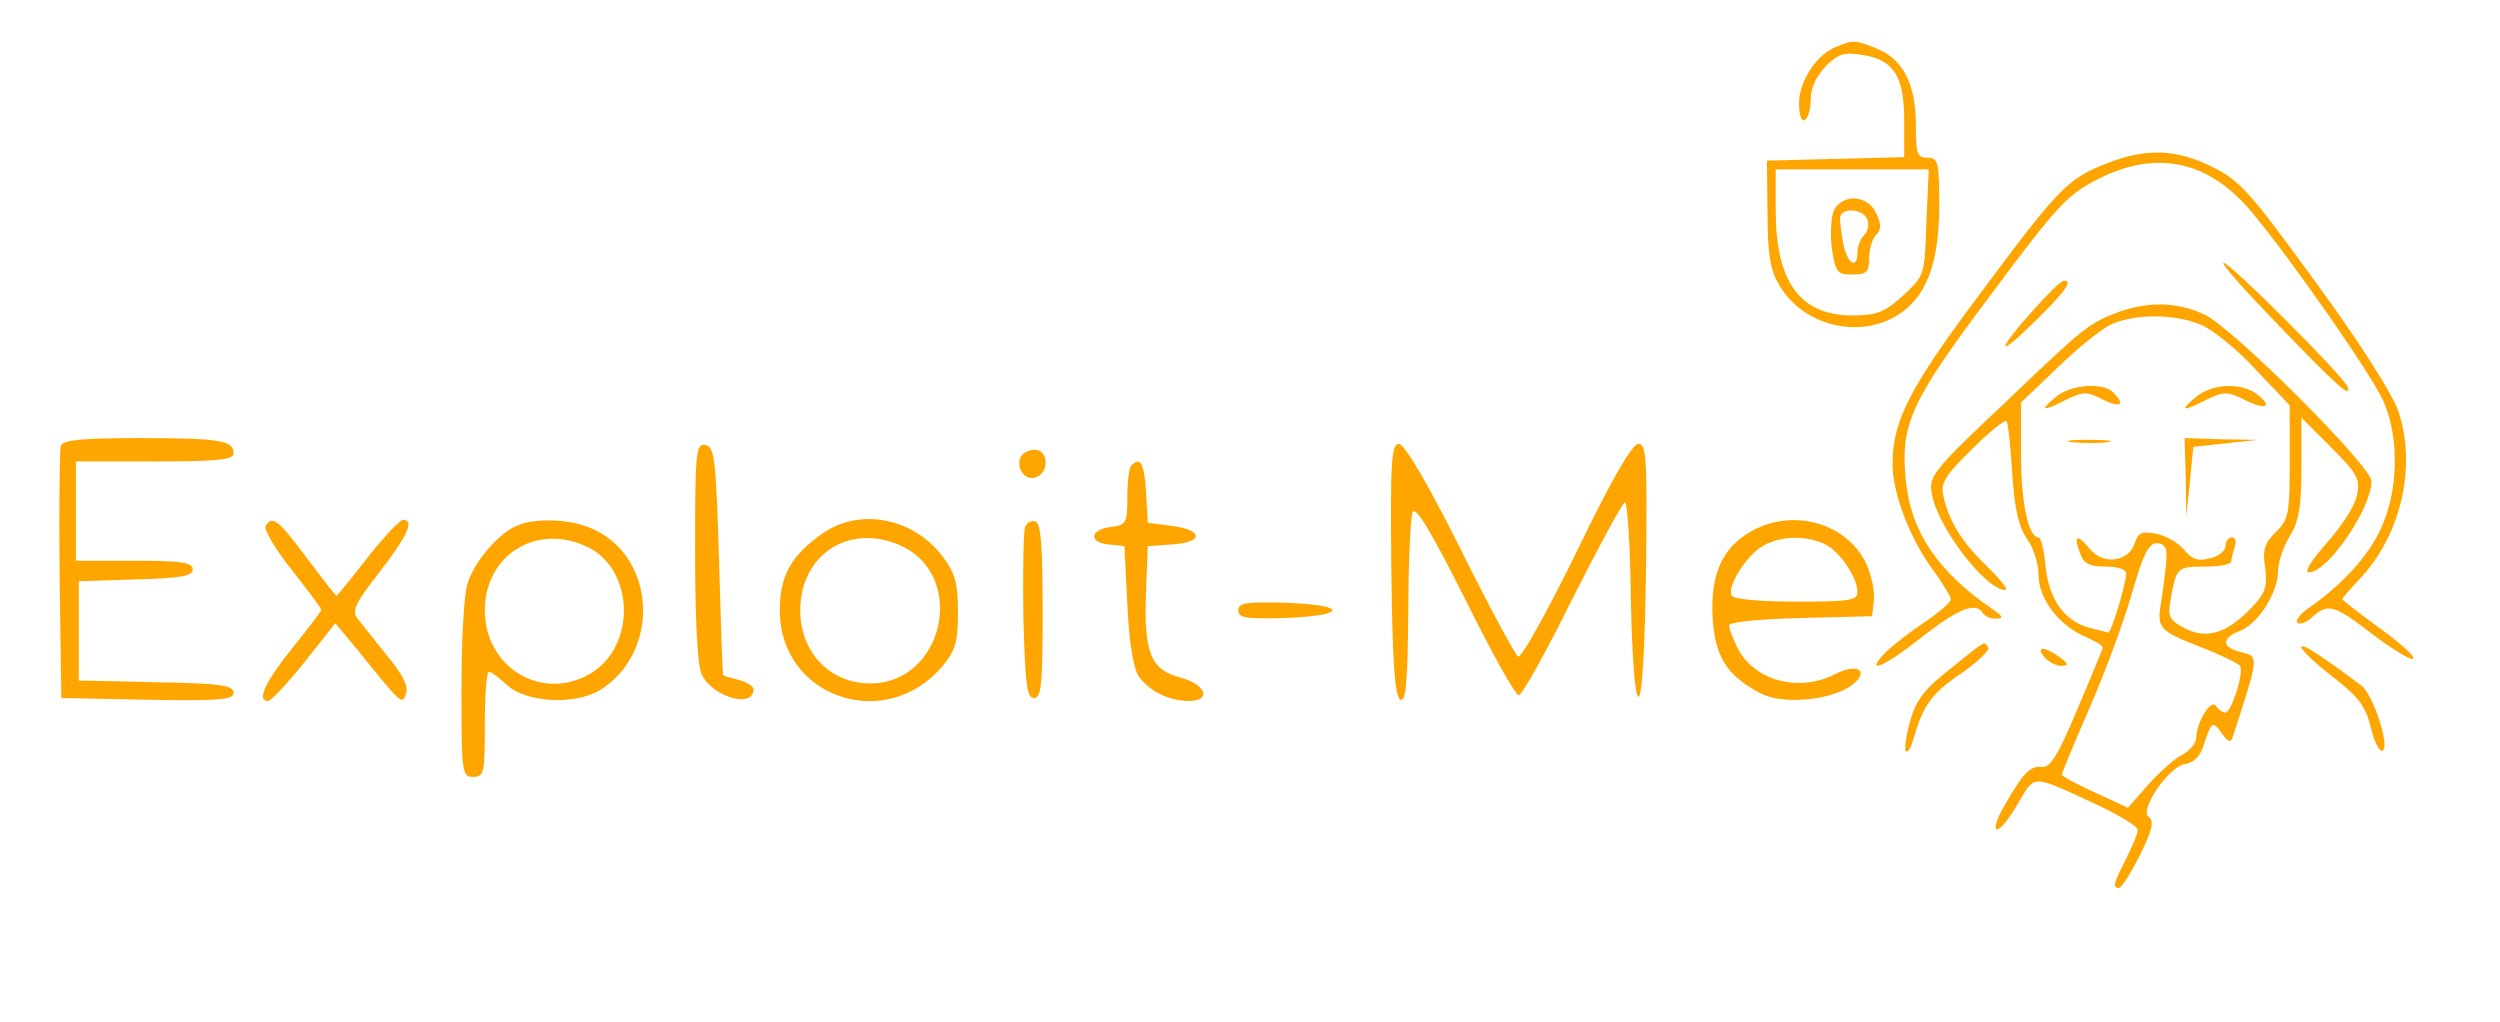 <svg version="1.0" xmlns="http://www.w3.org/2000/svg"
 width="428pt" height="175pt" viewBox="0 0 428 175"
 preserveAspectRatio="xMidYMid meet">

<g transform="translate(0,175) scale(0.1,-0.1)"
fill="orange" stroke="none">
<path d="M3144 1670 c-34 -13 -64 -59 -64 -97 0 -20 4 -32 10 -28 6 3 10 20
10 36 0 19 10 39 26 56 21 21 32 24 62 19 54 -8 72 -36 72 -112 l0 -63 -117
-3 -118 -3 1 -90 c0 -71 5 -98 20 -123 40 -69 135 -93 202 -52 49 30 72 88 72
188 0 75 -2 82 -20 82 -18 0 -20 7 -20 55 0 70 -21 112 -65 131 -39 16 -42 16
-71 4z m154 -301 c-3 -90 -3 -91 -40 -125 -32 -29 -45 -34 -87 -34 -89 0 -131
57 -131 180 l0 70 131 0 131 0 -4 -91z"/>
<path d="M3140 1391 c-5 -11 -7 -40 -4 -65 6 -42 9 -46 35 -46 25 0 29 4 29
28 0 15 5 33 12 40 9 9 9 18 0 37 -14 31 -56 34 -72 6z m57 -17 c3 -8 1 -20
-6 -27 -6 -6 -11 -19 -11 -29 0 -30 -17 -20 -24 13 -3 17 -6 38 -6 45 0 19 39
18 47 -2z"/>
<path d="M3606 1470 c-66 -26 -81 -41 -217 -224 -120 -160 -149 -217 -149
-291 0 -48 29 -125 66 -176 19 -26 34 -51 34 -55 0 -5 -22 -24 -49 -42 -27
-18 -57 -42 -66 -52 -33 -36 2 -21 66 30 63 49 92 60 104 40 3 -5 14 -10 23
-9 13 0 11 4 -8 17 -92 63 -138 131 -147 217 -10 98 6 135 145 320 116 156
132 172 185 199 99 50 188 31 261 -56 69 -82 208 -282 227 -326 27 -63 25
-153 -5 -217 -21 -47 -67 -97 -125 -137 -14 -10 -22 -21 -18 -24 4 -4 15 0 25
9 27 25 38 22 104 -29 33 -25 64 -44 69 -42 6 2 -19 25 -55 51 -37 27 -66 50
-66 51 0 2 13 17 29 34 71 74 99 193 67 288 -10 29 -66 118 -141 220 -112 154
-130 175 -177 198 -62 31 -114 33 -182 6z"/>
<path d="M3901 1193 c102 -106 125 -126 118 -105 -6 17 -201 212 -212 212 -6
0 37 -48 94 -107z"/>
<path d="M3480 1218 c-64 -72 -62 -83 4 -18 52 51 66 71 49 69 -5 0 -28 -23
-53 -51z"/>
<path d="M3630 1217 c-53 -20 -58 -23 -197 -156 -122 -115 -131 -126 -126
-155 9 -57 92 -166 126 -166 6 0 -8 18 -31 40 -43 42 -65 76 -75 121 -5 21 2
34 48 79 30 30 57 52 60 49 3 -3 7 -43 10 -90 4 -61 11 -91 25 -111 11 -15 20
-43 20 -62 0 -41 35 -87 80 -106 16 -7 30 -15 30 -19 -1 -3 -20 -51 -44 -106
-33 -79 -46 -100 -61 -98 -20 2 -32 -11 -65 -69 -12 -21 -17 -38 -11 -38 6 0
22 20 36 45 30 50 21 50 138 -4 37 -18 67 -36 67 -42 0 -5 -9 -27 -20 -49 -22
-43 -24 -50 -12 -50 4 0 20 25 36 57 21 42 24 58 15 64 -18 11 34 87 62 91 15
2 26 14 32 33 13 40 15 42 31 19 12 -16 15 -16 19 -4 45 139 45 136 12 144
-32 8 -32 24 0 36 31 12 65 66 65 102 0 15 9 42 20 60 16 26 20 51 20 118 l0
85 51 -51 c46 -46 50 -55 44 -82 -3 -18 -27 -54 -52 -82 -27 -31 -39 -50 -30
-50 32 0 107 110 107 156 0 26 -238 263 -285 285 -46 22 -95 23 -145 6z m138
-23 c20 -8 63 -43 94 -77 l58 -61 0 -97 c0 -89 -2 -99 -24 -120 -19 -19 -23
-30 -18 -61 4 -33 0 -44 -23 -68 -42 -44 -77 -55 -114 -36 -27 14 -30 20 -25
49 10 56 11 57 59 57 25 0 45 4 45 9 0 5 3 16 6 25 3 9 1 16 -5 16 -6 0 -11
-7 -11 -15 0 -8 -12 -18 -27 -21 -20 -5 -30 -2 -44 15 -9 11 -31 24 -47 27
-25 5 -31 2 -37 -15 -10 -33 -54 -39 -77 -11 -22 27 -29 24 -17 -7 6 -18 16
-23 44 -23 21 0 35 -5 35 -12 0 -18 -26 -103 -31 -101 -2 1 -16 4 -31 8 -43
11 -70 48 -76 105 -2 27 -8 50 -12 50 -17 0 -30 58 -30 141 l0 90 63 60 c34
33 76 67 92 74 41 18 108 18 153 -1z m-59 -396 c0 -13 -4 -44 -8 -71 -9 -54
-9 -55 72 -87 31 -12 59 -26 62 -30 7 -11 -15 -80 -25 -80 -5 0 -12 5 -16 11
-8 14 -33 -26 -34 -53 0 -10 -10 -22 -22 -29 -13 -6 -39 -29 -59 -51 l-36 -41
-56 26 c-31 14 -57 28 -57 31 0 3 22 56 49 118 27 62 59 150 72 196 18 63 28
82 41 82 12 0 18 -7 17 -22z"/>
<path d="M3519 1070 c-29 -24 -22 -25 19 -4 29 14 35 14 62 0 31 -15 39 -9 18
12 -18 18 -73 14 -99 -8z"/>
<path d="M3759 1070 c-29 -24 -22 -25 19 -4 29 14 35 14 64 0 36 -19 51 -13
22 9 -27 21 -78 18 -105 -5z"/>
<path d="M3548 993 c18 -2 45 -2 60 0 15 2 0 4 -33 4 -33 0 -45 -2 -27 -4z"/>
<path d="M3742 933 l1 -68 6 60 6 60 55 6 55 6 -62 1 -63 2 2 -67z"/>
<path d="M104 987 c-2 -7 -3 -107 -2 -222 l3 -210 148 -3 c125 -2 147 0 147
12 0 13 -23 16 -132 18 l-133 3 0 85 0 85 98 3 c77 2 97 6 97 17 0 12 -19 15
-100 15 l-100 0 0 85 0 85 135 0 c109 0 135 3 135 14 0 22 -24 26 -161 26 -96
0 -131 -3 -135 -13z"/>
<path d="M1190 806 c0 -116 4 -194 11 -210 18 -39 89 -60 89 -26 0 5 -11 12
-25 16 -14 3 -26 7 -27 8 -1 0 -4 89 -7 196 -5 175 -8 195 -23 198 -17 3 -18
-11 -18 -182z"/>
<path d="M2382 773 c2 -162 6 -217 16 -221 9 -3 12 32 13 150 0 84 4 161 7
171 5 12 30 -29 90 -148 45 -91 86 -165 92 -165 6 0 47 74 92 165 46 91 86
165 90 165 4 0 9 -74 10 -165 2 -99 7 -166 13 -168 6 -1 11 77 13 216 2 192 1
217 -13 217 -11 0 -46 -61 -106 -185 -50 -102 -95 -183 -100 -179 -5 3 -50 86
-99 185 -57 114 -96 179 -105 179 -13 0 -15 -29 -13 -217z"/>
<path d="M1747 967 c-8 -20 9 -41 27 -34 23 9 21 47 -3 47 -10 0 -21 -6 -24
-13z"/>
<path d="M1937 953 c-4 -3 -7 -28 -7 -54 0 -44 -2 -48 -27 -51 -36 -4 -41 -26
-6 -30 l28 -3 5 -100 c3 -63 10 -108 19 -122 18 -26 52 -43 86 -43 40 0 30 28
-14 40 -51 13 -63 43 -59 146 l3 79 43 3 c54 4 52 25 -4 32 l-39 5 -3 53 c-3
49 -10 61 -25 45z"/>
<path d="M455 850 c-4 -6 16 -40 44 -75 28 -36 51 -66 51 -69 0 -2 -22 -32
-50 -66 -47 -59 -61 -90 -41 -90 5 0 33 30 62 66 l53 67 36 -43 c79 -98 78
-97 85 -78 5 12 -5 33 -32 65 -21 27 -44 55 -51 64 -10 14 -4 26 38 80 48 62
60 89 40 89 -5 0 -33 -29 -61 -65 -28 -36 -52 -65 -53 -65 -1 0 -24 29 -51 65
-49 66 -59 73 -70 55z"/>
<path d="M885 850 c-32 -13 -75 -64 -85 -101 -6 -18 -10 -100 -10 -181 0 -141
1 -148 20 -148 19 0 20 7 20 90 0 50 3 90 7 90 4 0 17 -10 30 -22 33 -31 117
-36 161 -9 101 64 96 221 -8 273 -37 19 -101 23 -135 8z m120 -36 c81 -38 85
-170 6 -217 -83 -49 -181 10 -181 108 0 95 89 150 175 109z"/>
<path d="M1410 838 c-55 -38 -75 -73 -75 -133 0 -149 181 -211 279 -95 22 27
26 41 26 92 0 50 -5 67 -26 95 -50 66 -140 84 -204 41z m134 -23 c112 -53 71
-235 -54 -235 -69 0 -120 53 -120 125 0 97 86 151 174 110z"/>
<path d="M1755 848 c-3 -8 -4 -77 -3 -153 3 -117 6 -140 18 -140 13 0 15 23
15 149 0 111 -3 150 -12 153 -7 3 -15 -2 -18 -9z"/>
<path d="M3001 842 c-52 -28 -73 -74 -69 -149 4 -68 25 -100 82 -130 36 -19
114 -13 152 11 37 25 17 43 -24 22 -62 -32 -138 -12 -167 44 -8 16 -15 34 -15
39 0 6 48 11 123 13 l122 3 3 27 c2 15 -4 43 -13 63 -33 69 -123 95 -194 57z
m122 -23 c26 -12 57 -57 57 -83 0 -14 -15 -16 -104 -16 -61 0 -107 4 -111 10
-10 15 27 73 56 87 30 16 71 16 102 2z"/>
<path d="M2120 705 c0 -13 13 -15 80 -13 107 4 108 22 3 26 -70 2 -83 0 -83
-13z"/>
<path d="M3339 605 c-45 -35 -59 -54 -69 -90 -7 -25 -10 -48 -7 -51 3 -3 8 5
12 18 17 60 31 80 81 114 29 20 51 41 48 45 -7 12 -2 15 -65 -36z"/>
<path d="M3940 642 c0 -5 24 -28 54 -51 44 -34 56 -50 65 -87 6 -25 15 -42 20
-39 13 7 -16 95 -36 111 -71 53 -103 74 -103 66z"/>
<path d="M3500 625 c7 -8 20 -15 29 -15 13 1 13 3 -3 15 -26 19 -42 19 -26 0z"/>
</g>
</svg>
